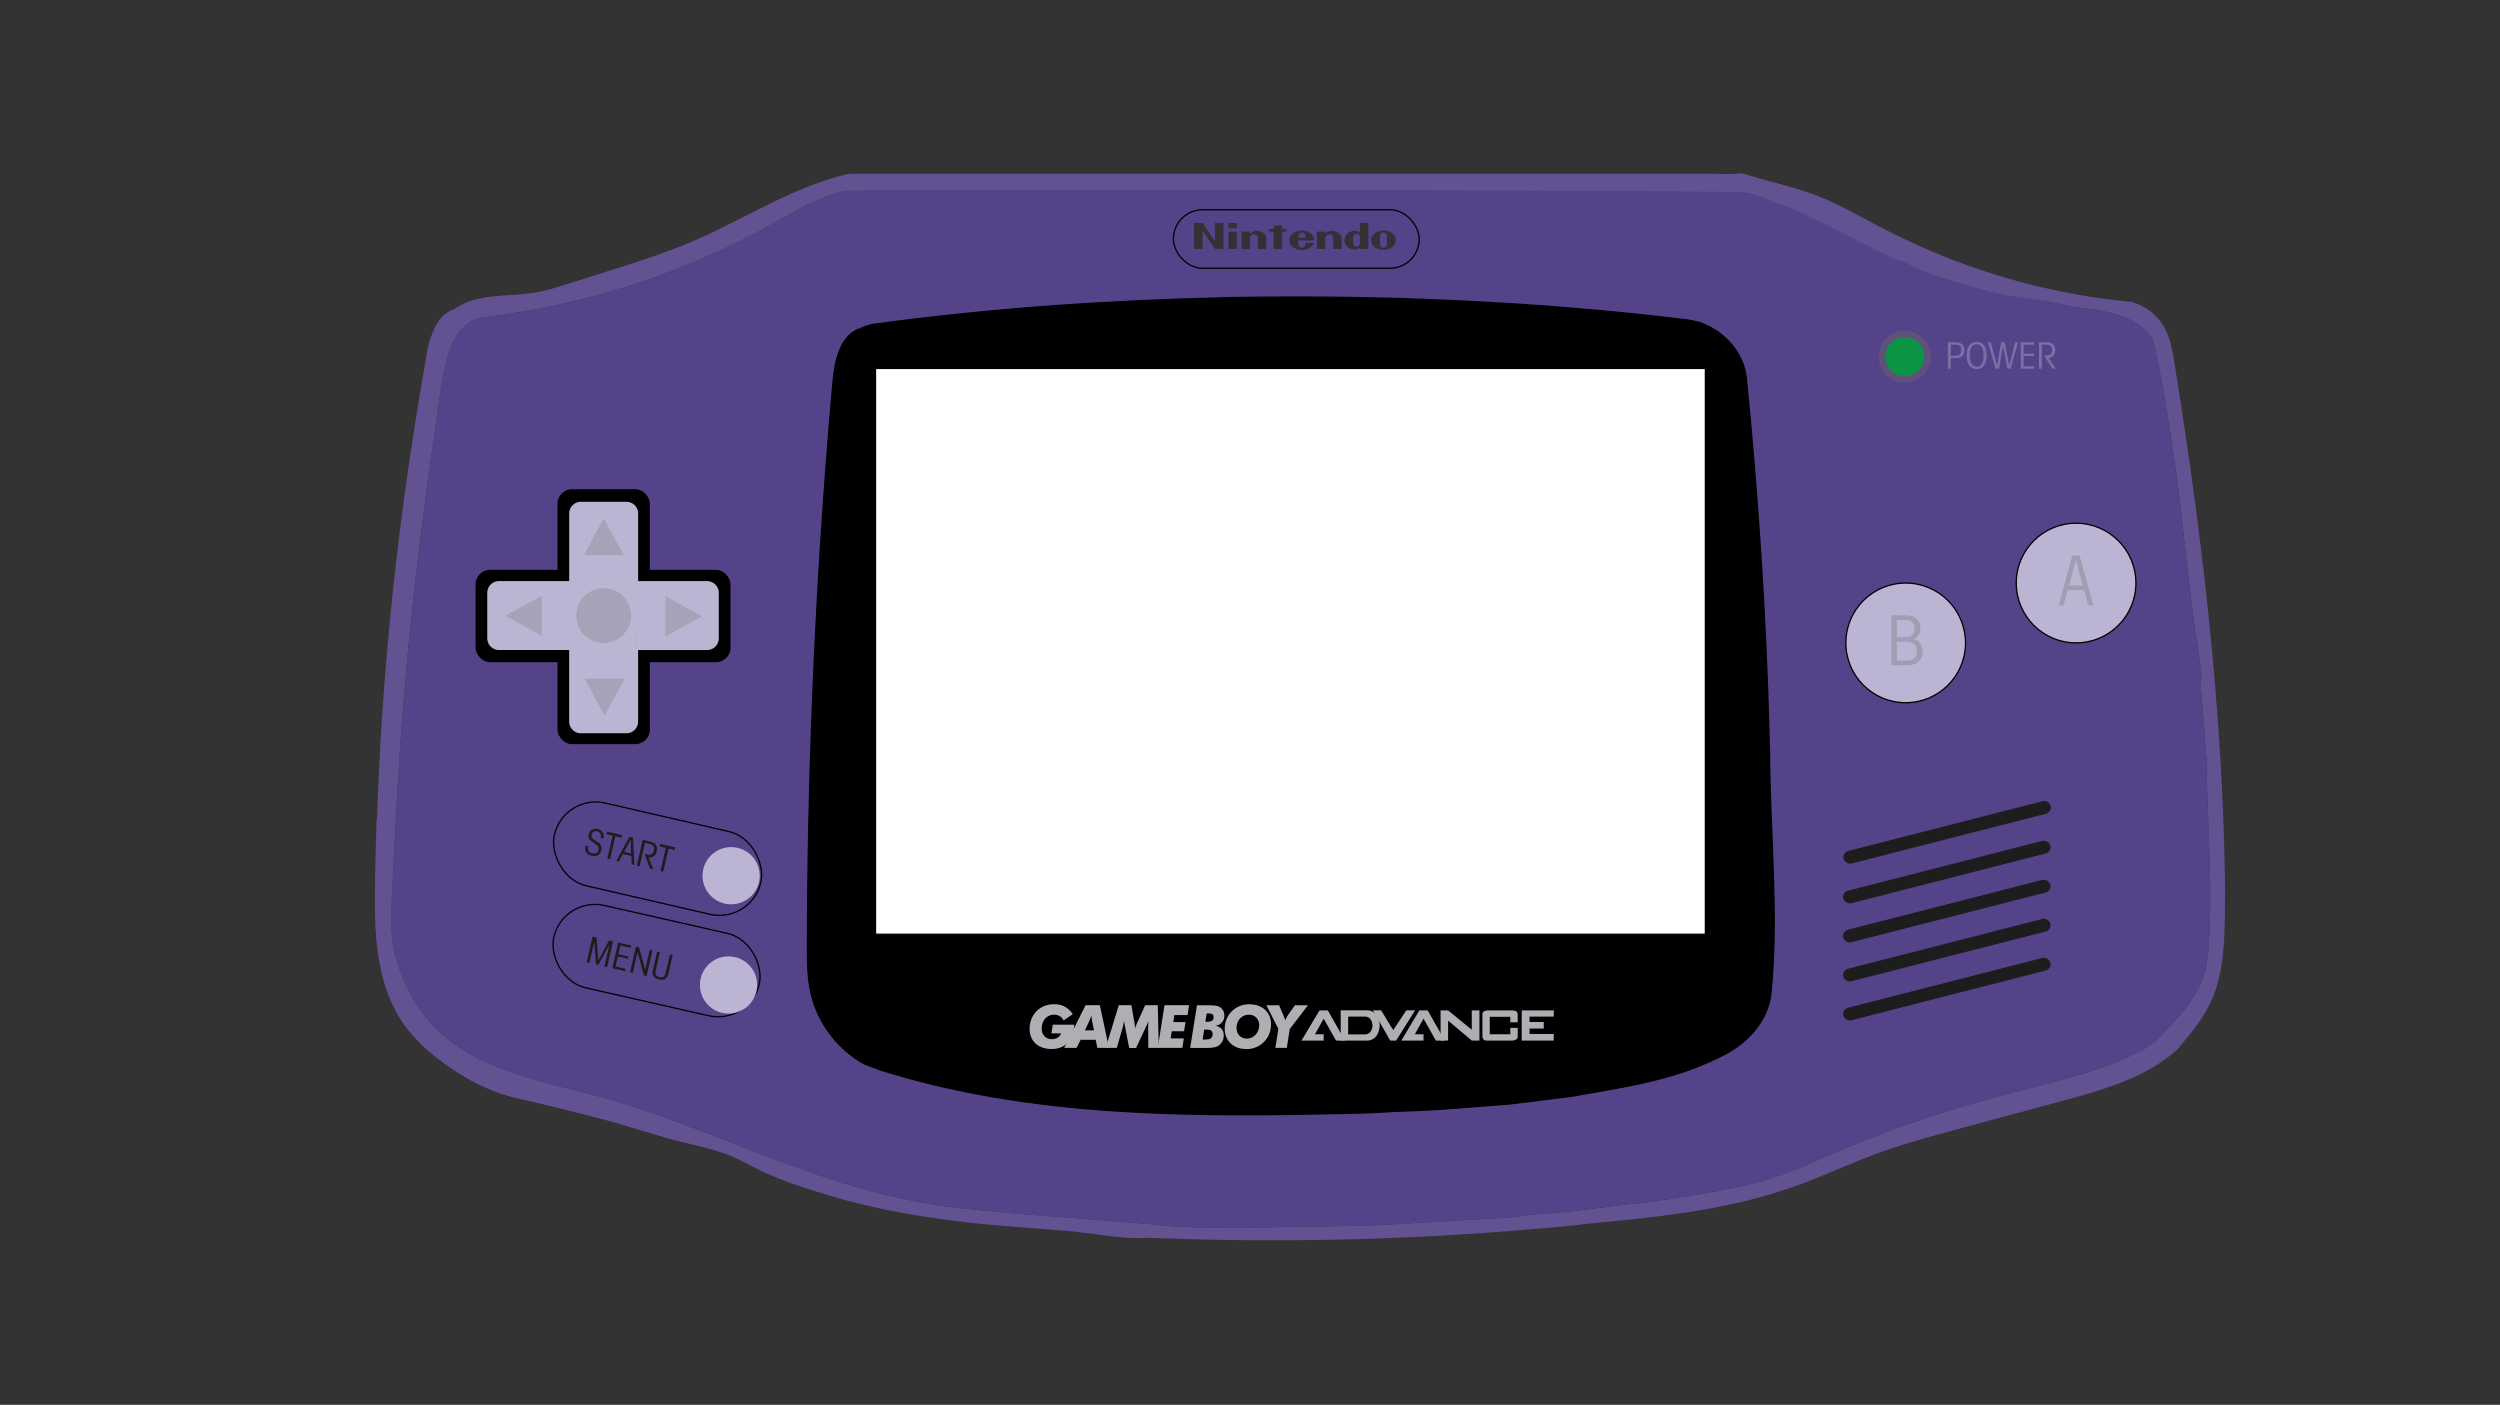<svg id="Layer_1" data-name="Layer 1" xmlns="http://www.w3.org/2000/svg" viewBox="0 0 1922 1080">
  <rect x="0" y="0" width="1922" height="1080" fill="#333333" stroke="none"/>
  <defs>
    <style>
      .cls-1 {
        fill: #625292;
      }

      .cls-2, .cls-7 {
        fill: #544389;
      }

      .cls-11, .cls-12, .cls-14, .cls-3 {
        fill: none;
      }

      .cls-3 {
        stroke: #544389;
      }

      .cls-11, .cls-12, .cls-14, .cls-3, .cls-4, .cls-7 {
        stroke-miterlimit: 10;
      }

      .cls-4, .cls-8 {
        fill: #bbb4d3;
      }

      .cls-14, .cls-4, .cls-7 {
        stroke: #000;
      }

      .cls-5 {
        fill: #5e527c;
      }

      .cls-6 {
        fill: #0b9444;
      }

      .cls-9 {
        fill: #1d1d1e;
      }

      .cls-10 {
        fill: #a6a3b8;
      }

      .cls-11 {
        stroke: #bbb4d3;
      }

      .cls-12 {
        stroke: #a6a3b8;
      }

      .cls-13 {
        fill: #fff;
      }

      .cls-15 {
        fill: #adafb2;
      }

      .cls-16 {
        fill: #a09db0;
      }

      .cls-17 {
        fill: #333136;
      }

      .cls-18 {
        fill: #7d6ea4;
      }
    </style>
  </defs>
  <g>
    <path d="M924.34,170.62H931l9.38,14v-14h6.68v20h-6.68l-9.4-14v14h-6.68Z"/>
    <path d="M950.82,170.62h6.52v4.08h-6.52Zm0,6.72h6.5v13.32h-6.5Z"/>
    <path d="M972.73,176.72c2.48,0,7.23,1.5,7.19,6.68v7.26h-6.46V181.9a2.81,2.81,0,0,0-3-2.46,2.94,2.94,0,0,0-3.1,2.46c0,.56,0,8.76,0,8.76h-6.46l0-13.34h6.48v1.4A8,8,0,0,1,972.73,176.72Z"/>
    <path d="M985.56,177.36H982v-2h3.52v-2.7h6.52v2.7h3.5v2h-3.5v13.3h-6.52Z"/>
    <path d="M1016.52,186c-1.14,3.14-4.84,5.46-9.24,5.46-5.3,0-9.58-3.34-9.58-7.48s4.28-7.48,9.58-7.48,9.6,3.42,9.6,7.56h-12.26v2.74a2.72,2.72,0,1,0,5.42,0,6,6,0,0,0,0-.8Zm-9.18-7.86a2.68,2.68,0,0,0-2.72,3V182h5.44c0-.15,0-.12,0-.86A2.66,2.66,0,0,0,1007.34,178.14Z"/>
    <path d="M1030.65,176.72c2.48,0,7.23,1.5,7.19,6.68v7.26h-6.46V181.9a2.81,2.81,0,0,0-3-2.46,2.94,2.94,0,0,0-3.1,2.46c0,.56,0,8.76,0,8.76h-6.46l0-13.34h6.48v1.4A8,8,0,0,1,1030.65,176.72Z"/>
    <path d="M1051.92,178v-7.38h6.46v20h-6.46v-.78a8.5,8.5,0,0,1-4.28,1.15,8.16,8.16,0,0,1-3.22-.65,7.17,7.17,0,0,1-4.46-6.6c0-3.36,3.26-7,7.64-7A8.79,8.79,0,0,1,1051.92,178Zm0,3.54a2.55,2.55,0,1,0-5.1,0v4.76a2.56,2.56,0,1,0,5.12,0Z"/>
    <path d="M1079.54,183.9c0,4.14-4.26,7.48-9.52,7.48s-9.52-3.34-9.52-7.48,4.26-7.48,9.52-7.48S1079.54,179.76,1079.54,183.9Zm-9.56,5.82a2.67,2.67,0,0,0,2.66-3v-5.66a2.68,2.68,0,1,0-5.32,0l0,5.66A2.68,2.68,0,0,0,1070,189.72Z"/>
  </g>
  <g>
    <g>
      <path class="cls-1" d="M382.51,242.48l-9.77,1.58-.82.08c-16.78,1.94-25.44,18.77-28.82,33.46-4.26,18.46-6.31,37.65-9.08,56.39q-8.58,58.2-15.16,116.67T308.11,567.8c-2.79,39.14-4.48,78.34-6.6,117.52-1,18.38-1.81,35.68,3.62,53.53,5,16.4,13.23,32.93,24.47,45.95,24,27.85,60.17,39.89,94.67,48.83,17.76,4.6,35.59,8.86,53.14,14.26,17.11,5.28,34,11.25,50.77,17.52,33.57,12.53,66.71,26.21,100.61,37.81,34.39,11.76,69.45,20.9,105.6,25.13,39,4.56,78.29,6.9,117.4,10.11l28.37,2.34v.05a52,52,0,0,1,6,.57v.06C910.28,944,935.13,944,959,944c33-1,66-1,99-2,34-2,68-4,103-6l24-3c26-1,51-6,76.41-8.07l.17.12c27.21-3.91,54.53-8.12,81.38-14,26.57-5.82,50.32-17.57,75.21-28.07s50.57-19.68,76.41-27.88c25.38-8.05,51.1-14.7,76.87-21.32,24-6.17,48.11-12.91,70.41-23.95,2.64-1.32,5.25-2.68,7.83-4.11l0-.06a86.87,86.87,0,0,0,8.46-6.19l.38-.47c17.5-18,37.5-38,38.74-65.07l.25-.58c2.75-31.16,1.65-62.47.48-93.68-.33-8.8-.57-17.6-1-26.4l-.15-.82a21,21,0,0,0,0-5.25,12.81,12.81,0,0,1-.14-1.64c0-.42.08-.84.11-1.27a11.73,11.73,0,0,0-.12-2.71c-.07-.51-.16-1-.18-1.54a19.31,19.31,0,0,1,.09-2,14.1,14.1,0,0,0-.1-2.34s0,0,0-.06c-.47-1.65.51-2.65.51-4.63-2-21-3-41-5-62,0-5,1-11,0-16-2-9-2-17-4-25-10-76-15-147-32-223-1-2-1-5-3-7-13-16-34-19-52.9-21.12v-.07c-7.78-.88-15.38-2.92-23.07-4.39l0,.09c-15-2.51-30-3.51-46-7.51-20-6-38-10-57-18l-12-6c-2-1-3,0-5-1-29-14-56-29-86-42-2-1-3,0-5-1-10-5-20-9-30-9-225-2-449-1-673.87-1.22l-.17,0q-5.81-.18-11.6,0l-1,.13c-19.61,4.09-36.87,14.74-54.12,24.41a601.42,601.42,0,0,1-101.19,45,599.31,599.31,0,0,1-111.5,26.2Zm-33.71-4.39c17.22-13,41.26-9.6,62.56-13.16,8.48-1.42,16.71-4,24.92-6.61l30.85-9.74c22.12-7,44.27-14,65.58-23.13,40.11-17.23,77.38-42.16,119.95-51.84h662.16c6.56,0,13.25.36,19.8,0,1.25-.08,2.5-.41,3.76-.41a17.29,17.29,0,0,1,5,1.18c4.06,1.26,8.15,2.44,12.25,3.58,8.19,2.28,16.42,4.43,24.57,6.87,6.58,2,13.12,4.13,19.5,6.7,13.25,5.34,25.74,12.38,38.35,19.08,10.84,5.76,21.8,11.28,32.94,16.41a518.52,518.52,0,0,0,167.77,45.09l.07.1a41,41,0,0,1,24.92,19.17c4.72,8.3,6.35,18,7.88,27.37,21,129.78,36.43,260.7,38.8,392.14h.08q.23,17.34-.07,34.69c-.38,22.74-1.61,46.23-11.65,66.63-5.9,12-14.6,22.38-23.21,32.62l.21.22c-23.84,22.9-57.2,32.32-89.11,41l-81.86,22.13c-20.44,5.53-40.92,11.06-60.81,18.33-22,8-43.16,18.12-65.21,25.93-51.66,18.27-106.86,23.53-161.41,28.65l-1.77.38a2333.32,2333.32,0,0,1-331.75,10.14v-.07c-20.44,1.52-40.64-3.12-60.91-4.93-21.27-1.91-42.58-3.22-63.84-5.24C718,937.38,676.93,931,637.33,919c-21-6.34-42.2-13-61.46-23.59l-.28-.23a11.29,11.29,0,0,1-1.92-.84c-.24-.14-.48-.28-.73-.41s-.75-.33-1.13-.49c-1.53-.65-2.94-1.57-4.44-2.31l-.73-.36c-11.57-5.26-23.68-8.45-36-11.28-22.89-5.24-45.05-13.14-67.75-19.09q-34.9-9.17-70.11-17.19l-.24-.07c-1.65-.55-3.3-1.09-5-1.52a14.13,14.13,0,0,1-4.25-1.49l-.53-.17c-15.43-5.38-29.63-13.75-42.72-23.46-12.35-9.17-23.87-19.73-32.12-32.83-16.7-26.51-19.64-58.79-19.7-89.39,0-20.39.71-40.77,1.17-61.16l.07-.5a4.81,4.81,0,0,0,0-1.14,5,5,0,0,1,.21-.76,4.82,4.82,0,0,0,.14-1.06c0-.57.07-1.13.11-1.69l0,0C294,507,307,390,329,267c3-12,8-25,19.66-29.09Z"/>
      <path class="cls-2" d="M880.16,940.8l-28.37-2.34c-39.11-3.21-78.42-5.55-117.4-10.11-36.15-4.23-71.21-13.37-105.6-25.13-33.9-11.6-67-25.28-100.61-37.81-16.77-6.27-33.66-12.24-50.77-17.52-17.55-5.4-35.38-9.66-53.14-14.26-34.5-8.94-70.63-21-94.67-48.83-11.24-13-19.49-29.55-24.47-45.95-5.43-17.85-4.62-35.15-3.62-53.53,2.12-39.18,3.81-78.38,6.6-117.52s6.4-78.17,10.75-117.14S328.3,372.79,334,334c2.77-18.74,4.82-37.93,9.08-56.39,3.38-14.69,12-31.52,28.82-33.46l.82-.08,9.77-1.58v.08A599.31,599.31,0,0,0,494,216.36a601.42,601.42,0,0,0,101.19-45c17.25-9.67,34.51-20.32,54.12-24.41l1-.13q5.79-.21,11.6,0l.17,0C887,147,1111,146,1336,148c10,0,20,4,30,9,2,1,3,0,5,1,30,13,57,28,86,42,2,1,3,0,5,1l12,6c19,8,37,12,57,18,16,4,31,5,46,7.51l0-.09c7.69,1.47,15.29,3.51,23.07,4.39v.07C1619,239,1640,242,1653,258c2,2,2,5,3,7,17,76,22,147,32,223,2,8,2,16,4,25,1,5,0,11,0,16,2,21,3,41,5,62,0,2-1,3-.51,4.63,0,0,0,0,0,.06a14.1,14.1,0,0,1,.1,2.34,19.31,19.31,0,0,0-.09,2c0,.51.11,1,.18,1.54a11.73,11.73,0,0,1,.12,2.71c0,.43-.1.85-.11,1.27a12.81,12.81,0,0,0,.14,1.64,21,21,0,0,1,0,5.25l.15.82c.43,8.8.67,17.6,1,26.4,1.17,31.21,2.27,62.52-.48,93.68l-.25.58C1696,761,1676,781,1658.5,799l-.38.47a86.87,86.87,0,0,1-8.46,6.19l0,.06c-2.58,1.43-5.19,2.79-7.83,4.11-22.3,11-46.39,17.78-70.41,23.95-25.77,6.62-51.49,13.27-76.87,21.32-25.84,8.2-51.43,17.34-76.41,27.88s-48.64,22.25-75.21,28.07c-26.85,5.88-54.17,10.09-81.38,14l-.17-.12C1236,927,1211,932,1185,933l-24,3c-35,2-69,4-103,6-33,1-66,1-99,2-23.87,0-48.72,0-72.88-2.52v-.06a52,52,0,0,0-6-.57Z"/>
    </g>
    <path class="cls-3" d="M1577,232.51c-15-2.51-30-3.51-46-7.51-20-6-38-10-57-18l-12-6c-2-1-3,0-5-1-29-14-56-29-86-42-2-1-3,0-5-1-10-5-20-9-30-9-225-2-449-1-673.87-1.22"/>
  </g>
  <rect x="428.61" y="376.09" width="71" height="196" rx="11.12"/>
  <rect x="365.61" y="438.09" width="196" height="71" rx="11.12"/>
  <circle class="cls-4" cx="1465.09" cy="494.25" r="46"/>
  <circle class="cls-4" cx="1596.09" cy="448.25" r="46"/>
  <circle class="cls-5" cx="1464.35" cy="274.17" r="20"/>
  <circle class="cls-6" cx="1464.35" cy="274.17" r="15"/>
  <rect class="cls-7" x="424.1" y="627.52" width="162.88" height="65.26" rx="32.63" transform="translate(161.21 -96.69) rotate(12.98)"/>
  <circle class="cls-8" cx="562.09" cy="673.25" r="22"/>
  <rect class="cls-7" x="422.1" y="711.52" width="162.88" height="65.26" rx="32.63" transform="matrix(0.97, 0.22, -0.22, 0.97, 180.03, -94.09)"/>
  <circle class="cls-8" cx="560.09" cy="757.25" r="22"/>
  <rect class="cls-9" x="1414.81" y="634.76" width="164.3" height="10" rx="5" transform="translate(-111.92 391.39) rotate(-14.36)"/>
  <rect class="cls-9" x="1414.6" y="665.3" width="164.3" height="10" rx="5" transform="translate(-119.5 392.3) rotate(-14.36)"/>
  <rect class="cls-9" x="1414.6" y="695.3" width="164.3" height="10" rx="5" transform="translate(-126.95 393.23) rotate(-14.36)"/>
  <rect class="cls-9" x="1414.6" y="725.3" width="164.3" height="10" rx="5" transform="translate(-134.39 394.17) rotate(-14.36)"/>
  <rect class="cls-9" x="1414.6" y="755.3" width="164.3" height="10" rx="5" transform="translate(-141.83 395.11) rotate(-14.36)"/>
  <g>
    <g>
      <circle class="cls-10" cx="464.09" cy="473.25" r="20.5"/>
      <path class="cls-8" d="M552.09,455.74v35a8.48,8.48,0,0,1-8.48,8.48H490.09v-.5h-.54l.39-51h.15v-.52h53.52A8.49,8.49,0,0,1,552.09,455.74Z"/>
      <path class="cls-8" d="M490.09,499.25v55.51a8.49,8.49,0,0,1-8.49,8.49h-35a8.49,8.49,0,0,1-8.49-8.49V499.25h.49v-.5h51v.5Z"/>
      <path class="cls-8" d="M490.09,498.75v.5h-.54v-.5Z"/>
      <path class="cls-8" d="M490.09,447.25v.52h-.15v-.52Z"/>
      <path class="cls-8" d="M490.09,394.74v52.51h-.15v.52l-51.32,0v-.47h-.53V394.74a8.49,8.49,0,0,1,8.49-8.49h35A8.49,8.49,0,0,1,490.09,394.74Z"/>
      <path class="cls-8" d="M489.94,447.77l-.39,51h-51l0-51Zm-5.35,25.48a20.5,20.5,0,1,0-20.5,20.5A20.5,20.5,0,0,0,484.59,473.25Z"/>
      <path class="cls-8" d="M438.62,447.25v.47h-.53v-.47Z"/>
      <path class="cls-8" d="M438.62,447.72l0,51h-.49v.5H383.58a8.49,8.49,0,0,1-8.49-8.48v-35a8.49,8.49,0,0,1,8.49-8.49h54.51v.47Z"/>
      <path class="cls-8" d="M438.58,498.75v.5h-.49v-.5Z"/>
    </g>
    <g>
      <path class="cls-11" d="M438.62,447.72v-.47h-55a8.49,8.49,0,0,0-8.49,8.49v35a8.49,8.49,0,0,0,8.49,8.48h55v-.5Z"/>
      <path class="cls-11" d="M489.55,498.75v.5h54.06a8.48,8.48,0,0,0,8.48-8.48v-35a8.49,8.49,0,0,0-8.48-8.49H489.94v.52Z"/>
      <path class="cls-11" d="M438.58,498.75h-.49v56a8.49,8.49,0,0,0,8.49,8.49h35a8.49,8.49,0,0,0,8.49-8.49v-56H438.58Z"/>
      <path class="cls-11" d="M489.94,447.77h.15v-53a8.49,8.49,0,0,0-8.49-8.49h-35a8.49,8.49,0,0,0-8.49,8.49v53h.53Z"/>
      <circle class="cls-12" cx="464.09" cy="473.25" r="20.5"/>
    </g>
  </g>
  <polygon class="cls-10" points="464.2 398.55 479.59 426.75 448.81 426.75 464.2 398.55"/>
  <polygon class="cls-10" points="388.39 473.35 416.59 457.96 416.59 488.74 388.39 473.35"/>
  <polygon class="cls-10" points="464.87 549.96 449.48 521.75 480.26 521.75 464.87 549.96"/>
  <polygon class="cls-10" points="539.8 473.74 511.59 489.13 511.59 458.35 539.8 473.74"/>
  <g>
    <g>
      <path d="M1075.46,854.19q-20.1,1.41-40.26,1.8l-.29,0c-120.32,2.81-244.32,2.81-359.47-33.82l0,0q-5.44-2-10.84-4l-.27-.2a84.51,84.51,0,0,1-41-55c-2.57-11.68-2.6-23.75-2.58-35.72q.46-216.87,19.62-433.16c1.44-16.29,5.42-35.91,20.88-41.27l.31-.08a45.64,45.64,0,0,1,12.31-3.68l.26.06c90.46-12.22,181.46-18.22,272.46-20.22,116.94-2,233.88,3,350,17.09v0c3,.48,6.05,1.09,9,1.82a11.85,11.85,0,0,1,3.33,1.2h.1c17.54,6.87,31.54,22.87,33.54,41.87,9,91,15,181,17.4,272.39v0q0,6.71.39,13.39h0c.21,62.18,7.21,124.18,1.21,186.18-2,23-20,41-40,50-36,18-74,23-113,30l-48,6c-29,2-57,5-85.13,5.5Zm235.63-135.94v-435h-638v435Z"/>
      <rect class="cls-13" x="673.09" y="283.25" width="638" height="435"/>
    </g>
    <g>
      <rect class="cls-14" x="673.09" y="283.25" width="638" height="435"/>
      <path class="cls-14" d="M664.35,817.84a84.51,84.51,0,0,1-41-55c-2.57-11.68-2.6-23.75-2.58-35.72q.46-216.87,19.62-433.16c1.44-16.29,5.42-35.91,20.88-41.27"/>
      <path class="cls-14" d="M674.13,249c90.46-12.22,181.46-18.22,272.46-20.22,116.94-2,233.88,3,350,17.09l.18,0"/>
      <path class="cls-14" d="M661.56,252.59a45.64,45.64,0,0,1,12.31-3.68"/>
      <path class="cls-14" d="M1309.05,248.88c17.54,6.87,31.54,22.87,33.54,41.87,9,91,15,181,17.4,272.39"/>
      <path class="cls-14" d="M1296.58,245.87c3,.48,6.05,1.09,9,1.82a11.85,11.85,0,0,1,3.33,1.2"/>
      <path class="cls-14" d="M1360.38,576.57c.21,62.18,7.21,124.18,1.21,186.18-2,23-20,41-40,50-36,18-74,23-113,30l-48,6c-29,2-57,5-85.13,5.5"/>
      <path class="cls-14" d="M1360,563.18q0,6.71.39,13.39v.06"/>
      <path class="cls-14" d="M675.44,822.12c115.15,36.63,239.15,36.63,359.47,33.82"/>
      <path class="cls-14" d="M664.62,818q5.39,2.07,10.84,4"/>
      <path class="cls-14" d="M1035.2,856q20.15-.39,40.26-1.8l.89-.06"/>
    </g>
  </g>
  <rect class="cls-7" x="902.09" y="161.25" width="189" height="45" rx="22.5"/>
  <g>
    <path class="cls-15" d="M1027.13,800l-9.48-16.85-6.7,12h6.7V800h-17.11l2.08-3.42,11.84-19.81h6.35L1034,800Z"/>
    <path class="cls-15" d="M1050.44,800h-19.72V776.75h19.72a9,9,0,0,1,9,5.78,16.36,16.36,0,0,1,1.28,5.75,16.84,16.84,0,0,1-1.28,5.84A9,9,0,0,1,1050.44,800Zm4.73-11.64a10.87,10.87,0,0,0-.75-3.4,5.34,5.34,0,0,0-5.28-3.4h-12.67v13.69h12.64a5.41,5.41,0,0,0,5.31-3.43A11.34,11.34,0,0,0,1055.17,788.34Z"/>
    <path class="cls-15" d="M1055.49,776.75l6.32,0,9.28,15.23,10.09-15.23,6.76,0L1073.35,800h-4.55Z"/>
    <path class="cls-15" d="M1103.89,800l-9.48-16.85-6.7,12h6.7V800H1077.3l2.09-3.42,11.83-19.81h6.35L1110.76,800Z"/>
    <path class="cls-15" d="M1113.29,784.64l0,15.34h-5.77v-23.2h5.77l18.21,14.91V776.78h5.89V800h-5.89Z"/>
    <path class="cls-15" d="M1161.11,781.71h-15.78v13.43h15.78v-4.9h5.71v6.35c.17,1.41-.53,2.4-2.11,3a8.06,8.06,0,0,1-2.43.43q-3.71,0-19.25,0-3.12,0-3.35-3.37,0-4.23,0-17.1,0-2.55,4.4-2.76h18.27q4.15,0,4.47,2.76v6.41h-5.71Z"/>
    <path class="cls-15" d="M1169.89,800v-23.2h24.65v4.76H1175.9v4.14h10.93v5.05h-10.9v4.15h18.56V800Z"/>
  </g>
  <g>
    <path class="cls-15" d="M825.82,787.77c-.28,11.83-6.88,18.7-17.34,18.7s-16.92-6.19-16.92-15.59A19.3,19.3,0,0,1,797,777.27a18.56,18.56,0,0,1,13.39-5.19,15.92,15.92,0,0,1,14.31,7.66l-7,4.77a7.89,7.89,0,0,0-7.34-4.4c-5.5,0-9.49,4.45-9.49,10.5,0,5.09,3.16,8.3,7.75,8.3a8.72,8.72,0,0,0,4.58-1.19,6.06,6.06,0,0,0,2.52-3.26H808.3l1.06-6.69Z"/>
    <path class="cls-15" d="M834.57,772.82h11l7,32.78h-8.9l-1.32-6.19H830.81l-3.12,6.19h-9.53Zm6.47,19.3-1.52-7.66a24.56,24.56,0,0,1-.45-3.71c-.74,2.06-1.24,3.35-1.47,3.85l-3.49,7.52Z"/>
    <path class="cls-15" d="M860.11,772.82h9.72l2.2,12.7c.28,1.6.51,3.35.69,5.13a31,31,0,0,1,1.83-4.95l5.87-12.88h9.68l.78,32.78h-8.07L882.72,790c0-1.52,0-3.26.18-5.18a33.17,33.17,0,0,1-2,4.86l-7.47,16h-5.32L865,789.69c-.28-1.42-.55-3.07-.78-4.9-.32,1.92-.69,3.66-1.1,5.18L858.6,805.6h-8.53Z"/>
    <path class="cls-15" d="M910.13,798.31,909,805.6H890.1l5.18-32.78h18.89L913,780.38H902.84l-.82,5.37h9.4l-1.1,7.11h-9.45l-.87,5.45Z"/>
    <path class="cls-15" d="M940.81,796a9.28,9.28,0,0,1-4.17,8c-2.48,1.56-6,1.65-10.78,1.65H915l5.23-32.78h7.42c4,0,7,0,9.18.92a7.18,7.18,0,0,1,4.44,6.87,7.55,7.55,0,0,1-6.92,7.93C938.56,789.33,940.81,791.94,940.81,796Zm-15.18,3.21c4.36,0,6.6-.5,6.6-4.35,0-2.52-1.56-3.3-4.9-3.3h-1.56l-1.19,7.65Zm1.84-13.66c3.62,0,5.54-.64,5.54-3.67,0-2-1.33-2.75-4.08-2.75h-1.24l-1,6.42Z"/>
    <path class="cls-15" d="M946.58,802.62a15.22,15.22,0,0,1-5-11.51,18.47,18.47,0,0,1,19.07-19c10,0,16.51,6.33,16.51,15.32a18.92,18.92,0,0,1-4.54,12.65,18.49,18.49,0,0,1-14.54,6.42C953.37,806.47,949.56,805.19,946.58,802.62Zm4.09-12.47c0,5,3.11,8.3,7.93,8.3,5.27,0,9.44-4.54,9.44-10.27a7.72,7.72,0,0,0-7.93-8.07C954.7,780.11,950.67,784.51,950.67,790.15Z"/>
    <path class="cls-15" d="M982.81,791l-9.22-18.16h9.77l3.57,8.39a30.76,30.76,0,0,1,1.19,3.21,24.58,24.58,0,0,1,1.56-3.3l5.83-8.3h10.08l-14,18.25-2.29,14.53h-8.81Z"/>
  </g>
  <path class="cls-16" d="M1454.17,473.06h11.5c6.26,0,10.71,3.71,10.71,9.54,0,4.82-2,7.84-5.57,8.85v.1c4.24.37,7.32,4.14,7.32,9.28,0,6.67-4.72,10.59-11.29,10.59h-12.67Zm4.14,16.8h6.52c4.45,0,7.1-2.28,7.1-6.52s-2.34-6.79-7-6.79h-6.62Zm0,18.07h7.84c3.92,0,7.53-1.7,7.53-7.21,0-4.45-2.5-7.37-8.54-7.37h-6.83Z"/>
  <path class="cls-16" d="M1586.45,465.42h-3.71l10.49-38.36h5.51l10.71,38.36h-4l-3.23-11.76h-12.61Zm14.73-15.26L1596,430.55h-.11l-5.19,19.61Z"/>
  <g>
    <path class="cls-17" d="M917.93,171.37h6.7l9.39,14v-14h6.68v20H934l-9.41-14v14h-6.68Z"/>
    <path class="cls-17" d="M944.41,171.37h6.52v4.08h-6.52Zm0,6.72h6.5v13.32h-6.5Z"/>
    <path class="cls-17" d="M966.32,177.47c2.49,0,7.24,1.5,7.2,6.68v7.26h-6.47v-8.76a2.81,2.81,0,0,0-3-2.46,2.94,2.94,0,0,0-3.1,2.46c0,.56,0,8.76,0,8.76h-6.46l0-13.34H961v1.4A8.05,8.05,0,0,1,966.32,177.47Z"/>
    <path class="cls-17" d="M979.15,178.11h-3.52v-2h3.52v-2.7h6.52v2.7h3.5v2h-3.5v13.3h-6.52Z"/>
    <path class="cls-17" d="M1010.12,186.75c-1.14,3.14-4.84,5.46-9.25,5.46-5.3,0-9.58-3.34-9.58-7.48s4.28-7.48,9.58-7.48,9.61,3.42,9.61,7.56H998.21v2.74a2.72,2.72,0,1,0,5.42,0,6,6,0,0,0,0-.8Zm-9.19-7.86a2.68,2.68,0,0,0-2.72,3v.86h5.44c0-.14,0-.12,0-.86A2.66,2.66,0,0,0,1000.93,178.89Z"/>
    <path class="cls-17" d="M1024.24,177.47c2.49,0,7.24,1.5,7.2,6.68v7.26H1025v-8.76a2.81,2.81,0,0,0-3-2.46,2.94,2.94,0,0,0-3.1,2.46c0,.56,0,8.76,0,8.76h-6.46l0-13.34h6.48v1.4A8.05,8.05,0,0,1,1024.24,177.47Z"/>
    <path class="cls-17" d="M1045.51,178.75v-7.38H1052v20h-6.47v-.78a8.52,8.52,0,0,1-4.28,1.16,8.2,8.2,0,0,1-3.22-.66,7.17,7.17,0,0,1-4.46-6.6c0-3.36,3.26-7,7.64-7A8.76,8.76,0,0,1,1045.51,178.75Zm0,3.54a2.55,2.55,0,1,0-5.1,0v4.76a2.56,2.56,0,1,0,5.12,0Z"/>
    <path class="cls-17" d="M1073.14,184.65c0,4.14-4.26,7.48-9.53,7.48s-9.52-3.34-9.52-7.48,4.26-7.48,9.52-7.48S1073.14,180.51,1073.14,184.65Zm-9.57,5.82a2.67,2.67,0,0,0,2.66-3v-5.66a2.68,2.68,0,1,0-5.32,0l0,5.66A2.68,2.68,0,0,0,1063.57,190.47Z"/>
  </g>
  <g>
    <path class="cls-9" d="M452.34,650.59c-.69,3-.08,4.72,3.14,5.46,2.43.56,4.12-.2,4.73-2.84,1.24-5.35-9.17-5-7.59-11.81.81-3.52,3.63-4.77,7-4s5.17,3.52,4.3,7.26l-2.13-.49c.63-2.73-.29-4.44-2.86-5a3.21,3.21,0,0,0-4.18,2.54c-1.22,5.29,9.29,4.44,7.57,11.92-.9,3.92-4.13,5-7.51,4.18-4.18-1-5.55-3.72-4.64-7.7Z"/>
    <path class="cls-9" d="M466.65,639.38,478.22,642l-.45,2-4.72-1.09L469,660.71l-2.13-.49,4.1-17.79-4.72-1.09Z"/>
    <path class="cls-9" d="M475.79,662.29l-1.91-.44,10-18.51,2.84.65.95,21-2-.48-.27-6.44-6.49-1.49Zm9.4-6.11-.35-10.71,0,0-5,9.48Z"/>
    <path class="cls-9" d="M494.1,645.7l6,1.38c4.37,1,5.59,4,4.83,7.38-.72,3.11-2.88,5.37-6.39,4.62l3.69,9.3-2.59-.6-4-11.16,0-.11,2.21.51c2.54.58,4.22-.58,4.79-3.06.65-2.81-.38-4.49-3.24-5.15l-3.55-.82-4.14,18-2.13-.49Z"/>
    <path class="cls-9" d="M507.58,648.81l11.56,2.67-.45,2L514,652.35l-4.1,17.79-2.13-.49,4.1-17.79-4.72-1.09Z"/>
  </g>
  <g>
    <path class="cls-9" d="M451,739.82l4.56-19.75,3.11.72,1.24,17.41H460L468.23,723l3.11.72-4.55,19.75-2.13-.49,3.74-16.21h-.06l-8.42,15.12-1.72-.39-1.26-17.36h-.05l-3.74,16.2Z"/>
    <path class="cls-9" d="M470.72,744.36l4.55-19.75,9.94,2.29-.42,1.8-7.8-1.8-1.54,6.66,7.81,1.8-.42,1.8-7.8-1.8-1.78,7.69,7.81,1.8-.42,1.8Z"/>
    <path class="cls-9" d="M484.36,747.51l4.56-19.75,2.29.52L496,745.17h.06l3.45-15,2.13.49-4.56,19.76-2-.47-4.91-17.68-.06,0L486.49,748Z"/>
    <path class="cls-9" d="M507.36,732l-3.27,14.19c-.66,2.83.56,4.43,2.9,5s4.14-.36,4.79-3.2l3.27-14.19,2.13.49-3.37,14.63c-.82,3.54-3.36,5-7.23,4.07s-5.54-3.28-4.72-6.83l3.37-14.62Z"/>
  </g>
  <g>
    <path class="cls-18" d="M1497.57,283.42V263.14h6.3c4.48,0,6.35,2.69,6.35,6.14s-1.87,6-6.35,6h-4.12v8.12Zm2.18-10h4.06c2.35,0,4.06-1.29,4.06-4.17s-1.37-4.29-4.31-4.29h-3.81Z"/>
    <path class="cls-18" d="M1527.33,273.28c0,6-2.35,10.47-7.67,10.47s-7.67-4.45-7.67-10.47,2.35-10.47,7.67-10.47S1527.33,267.26,1527.33,273.28Zm-13,0c0,5.71,1.73,8.62,5.32,8.62s5.32-2.91,5.32-8.62-1.74-8.62-5.32-8.62S1514.34,267.57,1514.34,273.28Z"/>
    <path class="cls-18" d="M1528.37,263.14h2.07l4.87,17.64h.06l3.13-17.64h2.72l3.41,17.64h.06l4.59-17.64h2.13l-5.63,20.28h-2.57L1540,266.11h-.06l-3.08,17.31h-2.77Z"/>
    <path class="cls-18" d="M1553.57,283.42V263.14h10.19V265h-8v6.83h8v1.85h-8v7.9h8v1.85Z"/>
    <path class="cls-18" d="M1567.57,263.14h6.13c4.48,0,6.35,2.69,6.35,6.11,0,3.19-1.59,5.88-5.18,5.93l5.69,8.24h-2.66l-6.44-10v-.11h2.27c2.6,0,4-1.52,4-4.06,0-2.89-1.37-4.29-4.31-4.29h-3.64v18.43h-2.18Z"/>
  </g>
</svg>
